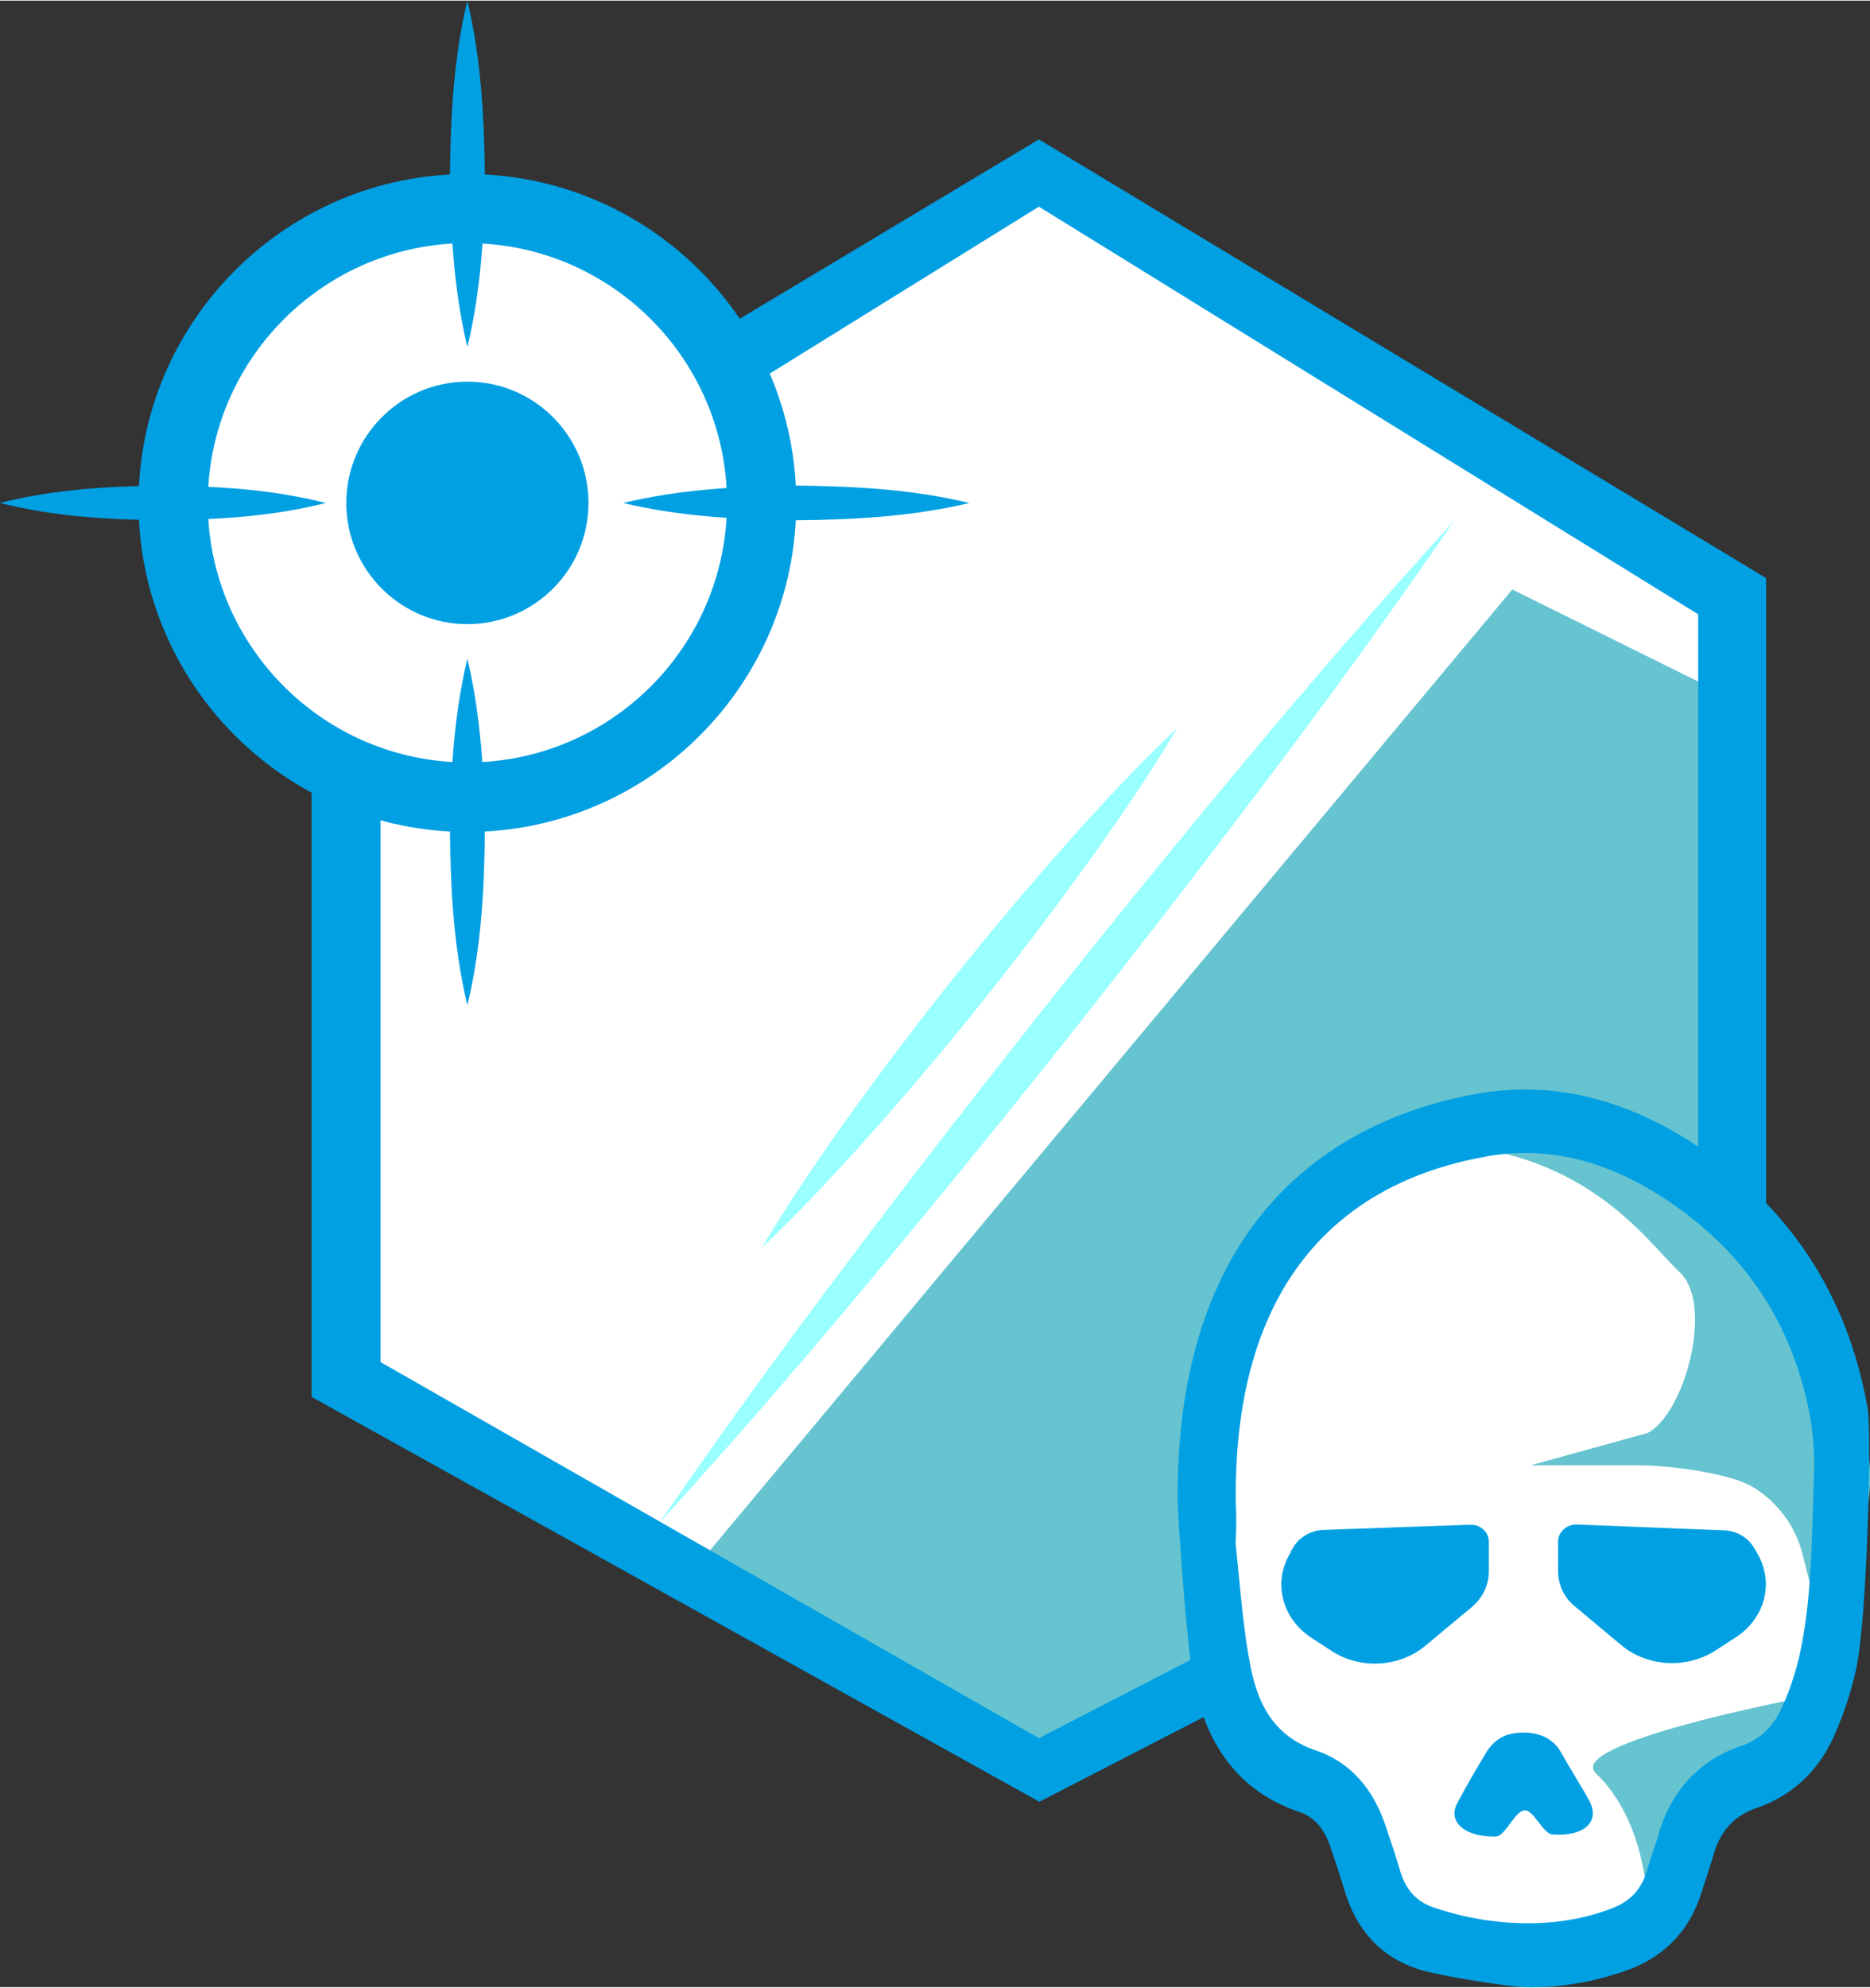 <?xml version="1.0" encoding="UTF-8"?>
<!DOCTYPE svg PUBLIC "-//W3C//DTD SVG 1.1//EN" "http://www.w3.org/Graphics/SVG/1.1/DTD/svg11.dtd">
<!-- Creator: CorelDRAW 2018 (64-Bit) -->
<svg xmlns="http://www.w3.org/2000/svg" xml:space="preserve" width="0.75in" height="0.797in" version="1.1" style="shape-rendering:geometricPrecision; text-rendering:geometricPrecision; image-rendering:optimizeQuality; fill-rule:evenodd; clip-rule:evenodd"
viewBox="0 0 83.7 88.89"
 xmlns:xlink="http://www.w3.org/1999/xlink">
 <rect x="0" y="0" width="83.7" height="88.89" fill="#333333" stroke="none"/>
 <defs>
  <style type="text/css">
   <![CDATA[
    .fil1 {fill:#66C3D0;fill-rule:nonzero}
    .fil3 {fill:#00A0E3;fill-rule:nonzero}
    .fil2 {fill:#99FFFF;fill-rule:nonzero}
    .fil0 {fill:white;fill-rule:nonzero}
   ]]>
  </style>
 </defs>
 <g id="Layer_x0020_1">
  <polygon class="fil0" points="33.09,16.39 46.5,8.35 77.63,27.01 77.63,53.87 81.53,60.21 81.53,76.64 77.63,80.6 72.63,86.82 63.75,86.82 59.96,80.6 54.6,74.96 46.5,79 15.52,61.9 15.52,34.77 9.3,29.9 9.3,16.39 17.35,9.62 25.53,9.62 33.09,16.39 "/>
  <path class="fil1" d="M31 70.29l15.5 8.84 8.52 -3.85c-6.68,-24.84 15.72,-28.58 23.21,-21.64l0.81 -21.67 -11.35 -5.62 -36.7 43.94z"/>
  <path class="fil2" d="M29.45 68.2c2.72,-3.94 5.52,-7.82 8.41,-11.64 2.87,-3.83 5.81,-7.6 8.77,-11.35 2.97,-3.74 5.99,-7.45 9.05,-11.12 3.06,-3.68 6.2,-7.29 9.42,-10.83 -2.71,3.94 -5.52,7.82 -8.41,11.64 -2.88,3.82 -5.8,7.6 -8.77,11.35 -2.97,3.74 -5.99,7.45 -9.06,11.12 -3.06,3.68 -6.2,7.29 -9.42,10.83zm4.65 -12.4l0 0c1.28,-2.15 2.69,-4.2 4.14,-6.22 1.46,-2.01 2.96,-3.99 4.51,-5.93 1.55,-1.94 3.15,-3.84 4.79,-5.7 1.65,-1.86 3.34,-3.69 5.16,-5.41 -1.28,2.15 -2.69,4.2 -4.14,6.22 -1.46,2.01 -2.96,3.99 -4.51,5.93 -1.55,1.94 -3.15,3.84 -4.79,5.7 -1.65,1.86 -3.34,3.69 -5.16,5.41z"/>
  <path class="fil3" d="M79.05 55.8l-3.04 0 0 -28.34 -29.51 -18.24 -14.08 8.73 -1.42 -2.45 15.5 -9.29 32.55 19.63 0 29.96zm-32.52 24.8l0 0 -32.58 -18.12 0 -28.14 3.08 1.12 0 25.46 29.47 16.83 7.85 -4.05 1.42 2.13 -9.24 4.76 0 0z"/>
  <path class="fil1" d="M63.55 51.15c7.32,0 10.1,4.32 11.64,5.76 1.54,1.44 0.21,6.36 -1.46,7.19l-5.22 1.44 4.83 0c1.32,0 4.04,0.34 5.08,0.95 1.15,0.68 1.97,1.8 2.28,3.1l0.43 1.72c0,0 4.79,-2.88 1.31,-10.07 -3.48,-7.2 -10.45,-10.07 -10.45,-10.07l-8.43 0zm10.19 34.1l0 0c0,0 0,-3.72 -2.31,-5.93 -1.41,-1.35 9.17,-3.37 9.17,-3.37l-6.86 9.3z"/>
  <path class="fil3" d="M66.54 51.72c-5.16,0.9 -11.3,4.3 -11.23,15.34 0.04,1.09 0.02,1.49 -0,1.81 -0.01,0.1 -0,0.2 0.01,0.31l0.1 1.01c0.15,1.53 0.28,2.97 0.56,4.39 0.39,2 1.31,3.18 2.92,3.72 1.46,0.49 2.52,1.63 3.09,3.29 0.24,0.71 0.48,1.42 0.69,2.13 0.26,0.84 0.73,1.35 1.5,1.61 0.87,0.29 1.75,0.5 2.62,0.6 1.91,0.24 3.69,0.06 5.31,-0.55 0.84,-0.31 1.34,-0.84 1.59,-1.66 0.08,-0.27 0.17,-0.53 0.25,-0.78 0.09,-0.28 0.19,-0.55 0.27,-0.83 0.56,-1.99 1.83,-3.37 3.68,-4 0.86,-0.29 1.46,-0.85 1.85,-1.71 0.36,-0.79 0.62,-1.59 0.8,-2.38 0.45,-2.04 0.52,-4.13 0.59,-6.35 0.02,-0.52 0.03,-1.04 0.05,-1.56 0.04,-0.86 -0.01,-1.72 -0.14,-2.57 -0.75,-4.33 -3.03,-7.72 -6.77,-10.08 -2.58,-1.63 -5.11,-2.2 -7.72,-1.75zm-3.13 36.34l0 0c-1.58,-0.52 -2.69,-1.71 -3.21,-3.44 -0.21,-0.68 -0.43,-1.36 -0.66,-2.03 -0.28,-0.82 -0.74,-1.33 -1.41,-1.55 -2.54,-0.85 -4.12,-2.83 -4.71,-5.87 -0.3,-1.56 -0.68,-6.99 -0.71,-8.03 -0.09,-13.81 8.38,-17.35 13.43,-18.23 3.18,-0.56 6.35,0.15 9.43,2.09 4.43,2.79 7.13,6.84 8.03,12.02 0.17,0.98 -0.01,9.36 -0.53,11.68 -0.23,1.02 -0.56,2.02 -0.99,2.98 -0.7,1.55 -1.88,2.65 -3.42,3.18 -1.03,0.35 -1.65,1.02 -1.96,2.1 -0.09,0.33 -0.46,1.43 -0.53,1.66 -0.5,1.66 -1.61,2.86 -3.22,3.47 -1.46,0.54 -3.01,0.82 -4.57,0.81 -0.62,0 -3.94,-0.49 -4.96,-0.83z"/>
  <path class="fil3" d="M78.64 69.45l-0.15 -0.25c-0.29,-0.46 -0.79,-0.74 -1.34,-0.75l-6.55 -0.26c-0.46,-0.02 -0.85,0.32 -0.86,0.74l-0 1.35c0,0.62 0.28,1.2 0.76,1.58l2.07 1.73c1.16,0.97 2.92,1.07 4.21,0.24l0.91 -0.59c1.33,-0.86 1.74,-2.5 0.94,-3.8zm-20.88 -0.03l0 0 0.15 -0.25c0.28,-0.44 0.78,-0.72 1.34,-0.74l6.54 -0.23c0.46,-0.02 0.85,0.32 0.85,0.75l-0 1.35c0,0.6 -0.28,1.18 -0.77,1.59l-2.08 1.73c-1.17,0.97 -2.92,1.06 -4.2,0.22l-0.9 -0.59c-1.33,-0.87 -1.73,-2.51 -0.92,-3.81zm11.74 12.64l0 0c1.42,0.1 2.13,-0.58 1.64,-1.5 -0.39,-0.72 -0.85,-1.42 -1.25,-2.14 -0.29,-0.52 -0.77,-0.9 -1.66,-0.92 -0.91,-0.02 -1.39,0.38 -1.7,0.88 -0.45,0.74 -0.89,1.5 -1.3,2.27 -0.46,0.84 0.35,1.54 1.72,1.5 0.43,-0.01 0.86,-1.16 1.29,-1.17 0.42,-0.02 0.85,1.1 1.27,1.08l-0 -0zm-48.58 -71.21l0 0c-6.41,0 -11.62,5.21 -11.62,11.62 0,6.41 5.21,11.62 11.62,11.62 6.41,0 11.62,-5.21 11.62,-11.62 0,-6.41 -5.21,-11.62 -11.62,-11.62zm0 26.35l0 0c-8.12,0 -14.72,-6.6 -14.72,-14.72 0,-8.12 6.61,-14.72 14.72,-14.72 8.12,0 14.72,6.6 14.72,14.72 0,8.12 -6.6,14.72 -14.72,14.72z"/>
  <path class="fil3" d="M20.92 0c0.61,2.58 0.75,5.17 0.78,7.75 -0.02,2.59 -0.16,5.17 -0.78,7.75 -0.62,-2.59 -0.75,-5.17 -0.78,-7.75 0.03,-2.58 0.16,-5.17 0.78,-7.75zm0 29.45l0 0c0.61,2.58 0.75,5.17 0.78,7.75 -0.02,2.59 -0.16,5.17 -0.78,7.75 -0.62,-2.58 -0.75,-5.17 -0.78,-7.75 0.03,-2.58 0.16,-5.17 0.78,-7.75zm22.47 -6.97l0 0c-2.58,0.61 -5.17,0.75 -7.75,0.77 -2.58,-0.02 -5.17,-0.16 -7.75,-0.77 2.58,-0.62 5.17,-0.75 7.75,-0.78 2.58,0.03 5.17,0.16 7.75,0.78zm-28.81 0l0 0c-2.43,0.61 -4.86,0.75 -7.29,0.77 -2.43,-0.02 -4.86,-0.16 -7.29,-0.77 2.43,-0.62 4.86,-0.75 7.29,-0.78 2.43,0.03 4.86,0.16 7.29,0.78zm6.34 5.42l0 0c-2.99,0 -5.42,-2.43 -5.42,-5.42 0,-2.99 2.43,-5.43 5.42,-5.43 2.99,0 5.42,2.43 5.42,5.43 0,2.99 -2.43,5.42 -5.42,5.42z"/>
 </g>
</svg>
